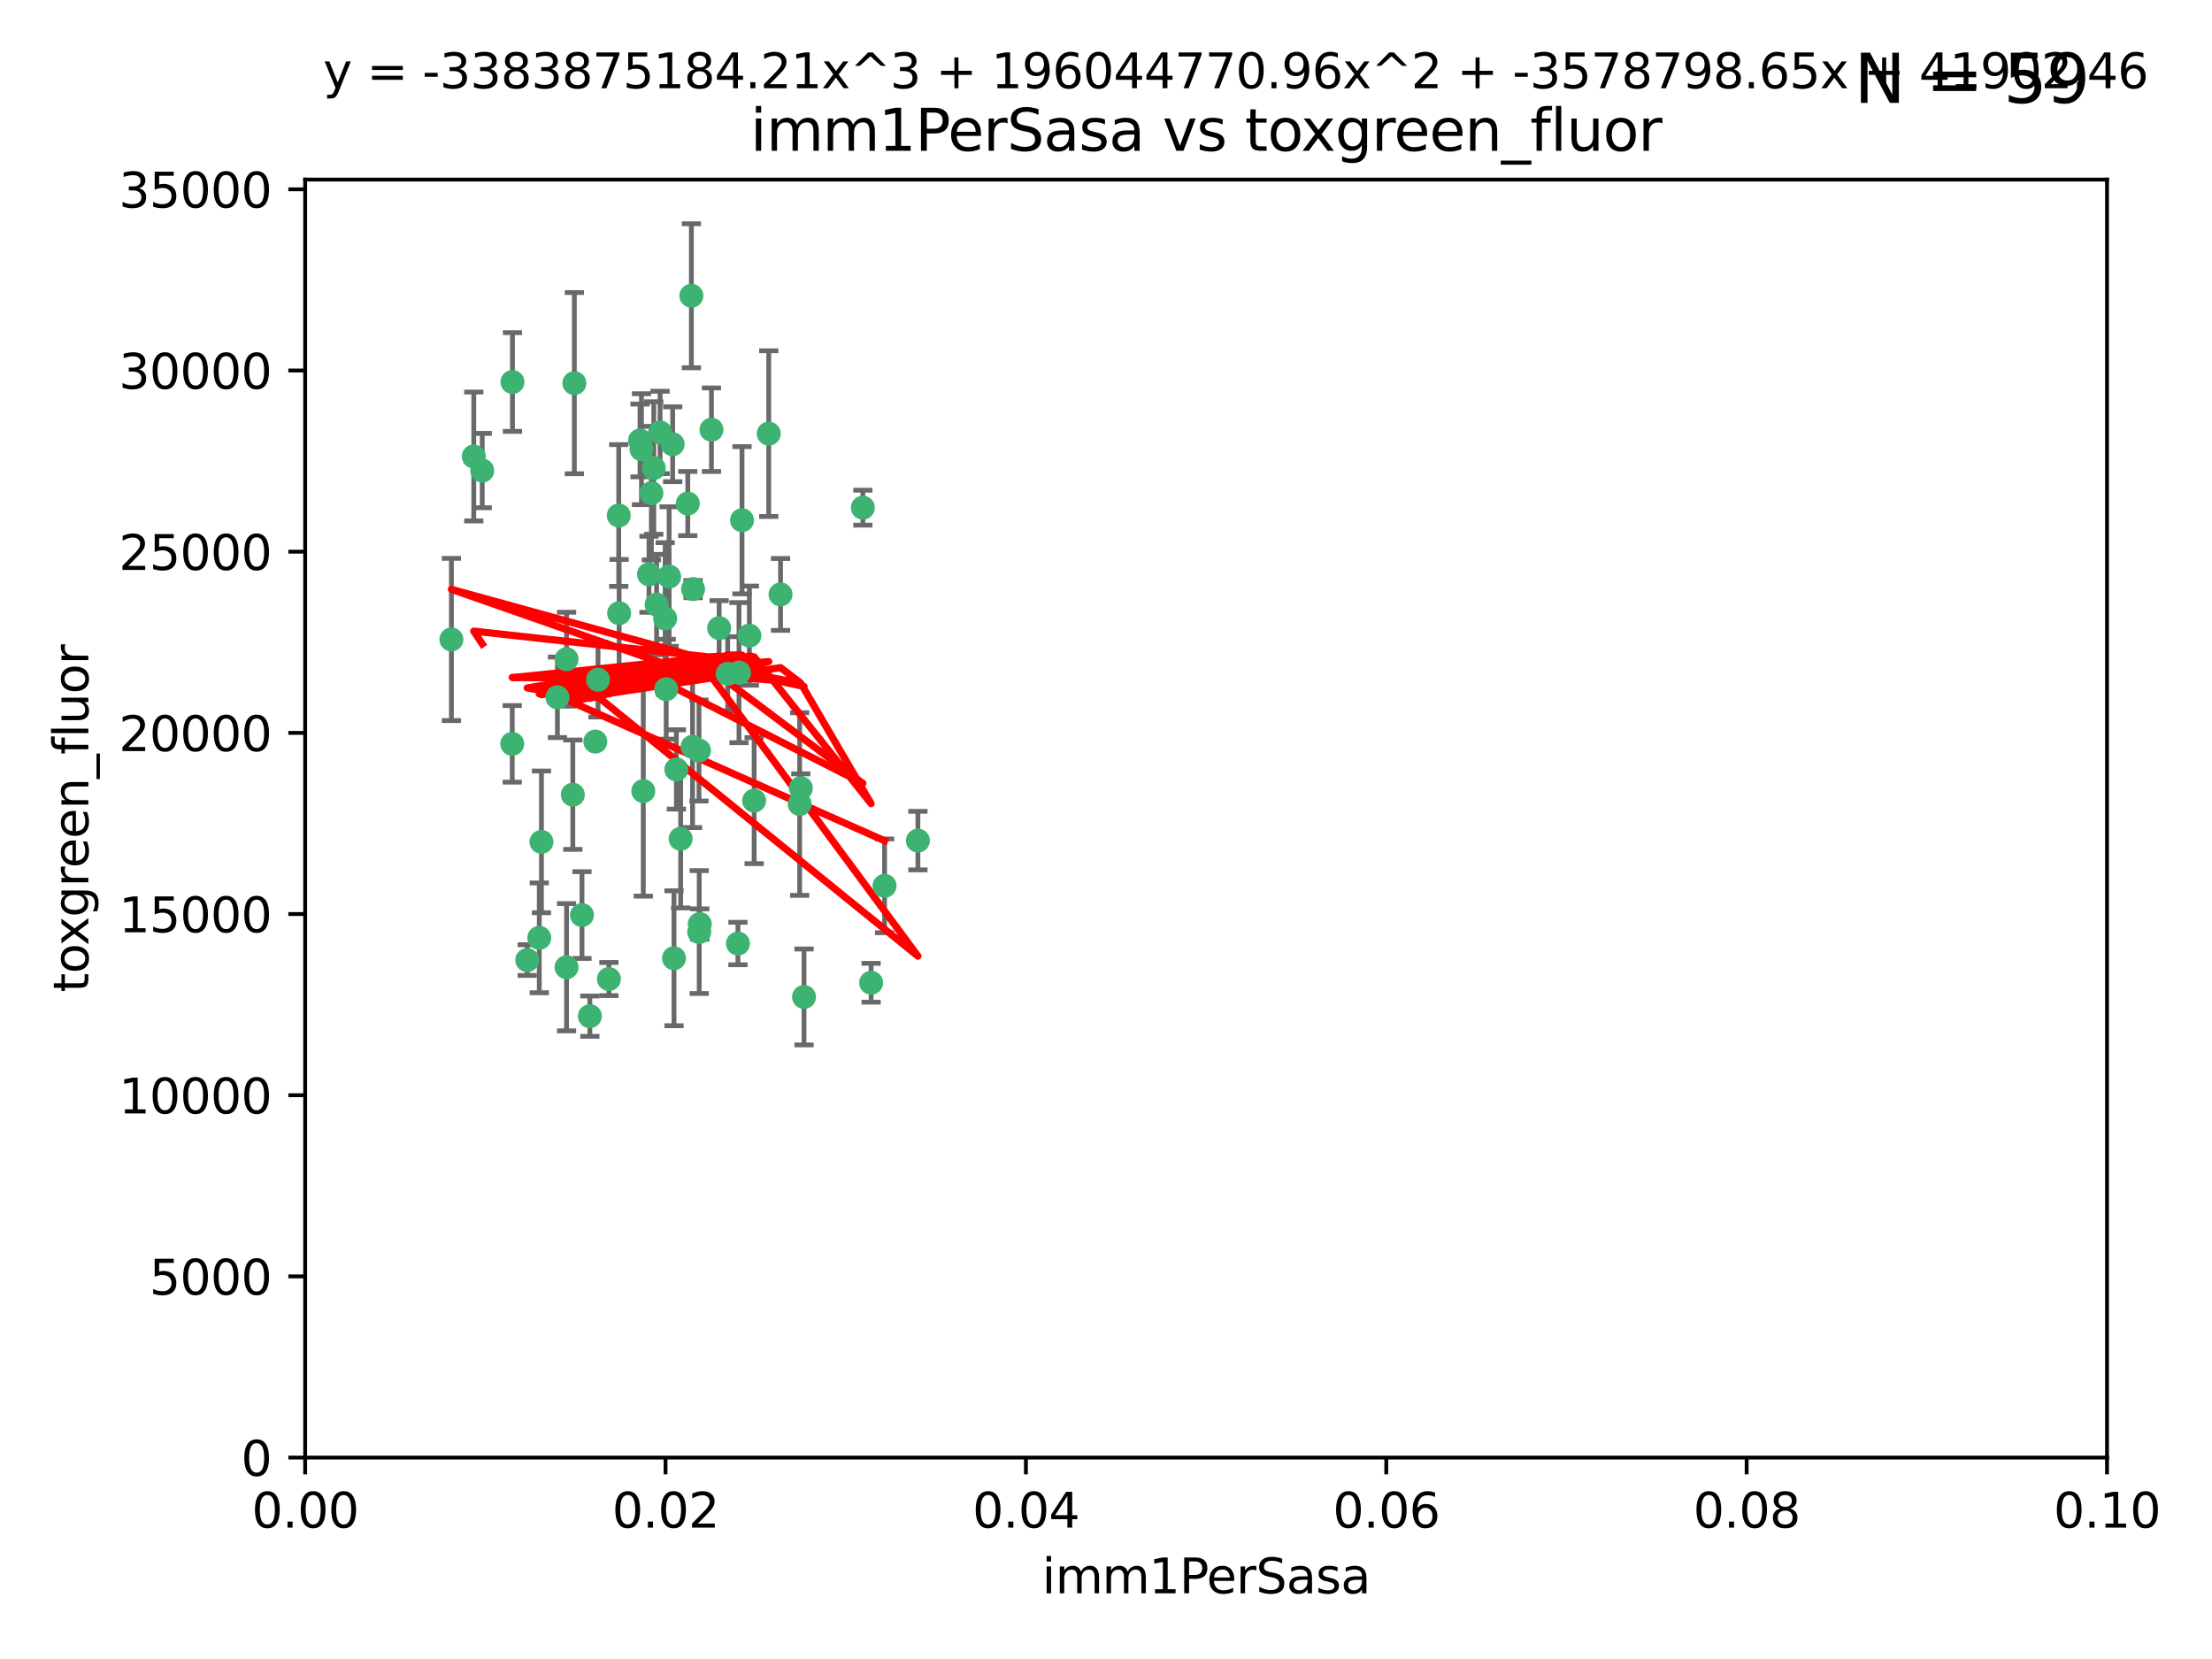 <?xml version="1.0" encoding="utf-8" standalone="no"?>
<!DOCTYPE svg PUBLIC "-//W3C//DTD SVG 1.1//EN"
  "http://www.w3.org/Graphics/SVG/1.1/DTD/svg11.dtd">
<svg xmlns:xlink="http://www.w3.org/1999/xlink" width="460.8pt" height="345.6pt" viewBox="0 0 460.8 345.6" xmlns="http://www.w3.org/2000/svg" version="1.1">
 <defs>
  <style type="text/css">*{stroke-linejoin: round; stroke-linecap: butt}</style>
 </defs>
 <g id="figure_1">
  <g id="patch_1">
   <path d="M 0 345.6 
L 460.8 345.6 
L 460.8 0 
L 0 0 
z
" style="fill: #ffffff"/>
  </g>
  <g id="axes_1">
   <g id="patch_2">
    <path d="M 63.571 303.64 
L 438.93 303.64 
L 438.93 37.411 
L 63.571 37.411 
z
" style="fill: #ffffff"/>
   </g>
   <g id="PathCollection_1">
    <defs>
     <path id="mb4307adc43" d="M 0 1.118 
C 0.297 1.118 0.581 1 0.791 0.791 
C 1 0.581 1.118 0.297 1.118 0 
C 1.118 -0.297 1 -0.581 0.791 -0.791 
C 0.581 -1 0.297 -1.118 0 -1.118 
C -0.297 -1.118 -0.581 -1 -0.791 -0.791 
C -1 -0.581 -1.118 -0.297 -1.118 0 
C -1.118 0.297 -1 0.581 -0.791 0.791 
C -0.581 1 -0.297 1.118 0 1.118 
z
" style="stroke: #3cb371"/>
    </defs>
    <g clip-path="url(#p67188c72d5)">
     <use xlink:href="#mb4307adc43" x="100.458" y="98.026" style="fill: #3cb371; stroke: #3cb371"/>
     <use xlink:href="#mb4307adc43" x="98.695" y="95.094" style="fill: #3cb371; stroke: #3cb371"/>
     <use xlink:href="#mb4307adc43" x="148.21" y="89.516" style="fill: #3cb371; stroke: #3cb371"/>
     <use xlink:href="#mb4307adc43" x="106.757" y="79.578" style="fill: #3cb371; stroke: #3cb371"/>
     <use xlink:href="#mb4307adc43" x="135.699" y="102.727" style="fill: #3cb371; stroke: #3cb371"/>
     <use xlink:href="#mb4307adc43" x="138.568" y="128.839" style="fill: #3cb371; stroke: #3cb371"/>
     <use xlink:href="#mb4307adc43" x="118.027" y="137.321" style="fill: #3cb371; stroke: #3cb371"/>
     <use xlink:href="#mb4307adc43" x="133.331" y="91.754" style="fill: #3cb371; stroke: #3cb371"/>
     <use xlink:href="#mb4307adc43" x="136.786" y="125.947" style="fill: #3cb371; stroke: #3cb371"/>
     <use xlink:href="#mb4307adc43" x="124.016" y="154.483" style="fill: #3cb371; stroke: #3cb371"/>
     <use xlink:href="#mb4307adc43" x="128.894" y="107.386" style="fill: #3cb371; stroke: #3cb371"/>
     <use xlink:href="#mb4307adc43" x="135.196" y="119.635" style="fill: #3cb371; stroke: #3cb371"/>
     <use xlink:href="#mb4307adc43" x="119.649" y="79.819" style="fill: #3cb371; stroke: #3cb371"/>
     <use xlink:href="#mb4307adc43" x="144.38" y="122.72" style="fill: #3cb371; stroke: #3cb371"/>
     <use xlink:href="#mb4307adc43" x="126.849" y="203.953" style="fill: #3cb371; stroke: #3cb371"/>
     <use xlink:href="#mb4307adc43" x="137.51" y="90.084" style="fill: #3cb371; stroke: #3cb371"/>
     <use xlink:href="#mb4307adc43" x="106.707" y="154.954" style="fill: #3cb371; stroke: #3cb371"/>
     <use xlink:href="#mb4307adc43" x="143.28" y="104.896" style="fill: #3cb371; stroke: #3cb371"/>
     <use xlink:href="#mb4307adc43" x="145.613" y="156.348" style="fill: #3cb371; stroke: #3cb371"/>
     <use xlink:href="#mb4307adc43" x="179.751" y="105.756" style="fill: #3cb371; stroke: #3cb371"/>
     <use xlink:href="#mb4307adc43" x="136.196" y="97.498" style="fill: #3cb371; stroke: #3cb371"/>
     <use xlink:href="#mb4307adc43" x="140.132" y="92.545" style="fill: #3cb371; stroke: #3cb371"/>
     <use xlink:href="#mb4307adc43" x="119.328" y="165.548" style="fill: #3cb371; stroke: #3cb371"/>
     <use xlink:href="#mb4307adc43" x="160.144" y="90.332" style="fill: #3cb371; stroke: #3cb371"/>
     <use xlink:href="#mb4307adc43" x="139.392" y="120.108" style="fill: #3cb371; stroke: #3cb371"/>
     <use xlink:href="#mb4307adc43" x="122.878" y="211.686" style="fill: #3cb371; stroke: #3cb371"/>
     <use xlink:href="#mb4307adc43" x="109.831" y="200.005" style="fill: #3cb371; stroke: #3cb371"/>
     <use xlink:href="#mb4307adc43" x="149.81" y="130.84" style="fill: #3cb371; stroke: #3cb371"/>
     <use xlink:href="#mb4307adc43" x="140.407" y="199.62" style="fill: #3cb371; stroke: #3cb371"/>
     <use xlink:href="#mb4307adc43" x="112.795" y="175.376" style="fill: #3cb371; stroke: #3cb371"/>
     <use xlink:href="#mb4307adc43" x="154.575" y="108.373" style="fill: #3cb371; stroke: #3cb371"/>
     <use xlink:href="#mb4307adc43" x="151.594" y="140.37" style="fill: #3cb371; stroke: #3cb371"/>
     <use xlink:href="#mb4307adc43" x="133.632" y="93.572" style="fill: #3cb371; stroke: #3cb371"/>
     <use xlink:href="#mb4307adc43" x="128.977" y="127.738" style="fill: #3cb371; stroke: #3cb371"/>
     <use xlink:href="#mb4307adc43" x="116.121" y="145.262" style="fill: #3cb371; stroke: #3cb371"/>
     <use xlink:href="#mb4307adc43" x="153.946" y="140.122" style="fill: #3cb371; stroke: #3cb371"/>
     <use xlink:href="#mb4307adc43" x="112.344" y="195.371" style="fill: #3cb371; stroke: #3cb371"/>
     <use xlink:href="#mb4307adc43" x="144.029" y="61.614" style="fill: #3cb371; stroke: #3cb371"/>
     <use xlink:href="#mb4307adc43" x="121.234" y="190.622" style="fill: #3cb371; stroke: #3cb371"/>
     <use xlink:href="#mb4307adc43" x="156.112" y="132.411" style="fill: #3cb371; stroke: #3cb371"/>
     <use xlink:href="#mb4307adc43" x="157.1" y="166.79" style="fill: #3cb371; stroke: #3cb371"/>
     <use xlink:href="#mb4307adc43" x="181.47" y="204.723" style="fill: #3cb371; stroke: #3cb371"/>
     <use xlink:href="#mb4307adc43" x="166.831" y="164.19" style="fill: #3cb371; stroke: #3cb371"/>
     <use xlink:href="#mb4307adc43" x="144.271" y="155.561" style="fill: #3cb371; stroke: #3cb371"/>
     <use xlink:href="#mb4307adc43" x="167.495" y="207.684" style="fill: #3cb371; stroke: #3cb371"/>
     <use xlink:href="#mb4307adc43" x="94.037" y="133.213" style="fill: #3cb371; stroke: #3cb371"/>
     <use xlink:href="#mb4307adc43" x="140.899" y="160.289" style="fill: #3cb371; stroke: #3cb371"/>
     <use xlink:href="#mb4307adc43" x="153.727" y="196.552" style="fill: #3cb371; stroke: #3cb371"/>
     <use xlink:href="#mb4307adc43" x="141.792" y="174.728" style="fill: #3cb371; stroke: #3cb371"/>
     <use xlink:href="#mb4307adc43" x="124.578" y="141.593" style="fill: #3cb371; stroke: #3cb371"/>
     <use xlink:href="#mb4307adc43" x="191.219" y="175.112" style="fill: #3cb371; stroke: #3cb371"/>
     <use xlink:href="#mb4307adc43" x="145.66" y="194.16" style="fill: #3cb371; stroke: #3cb371"/>
     <use xlink:href="#mb4307adc43" x="145.779" y="192.502" style="fill: #3cb371; stroke: #3cb371"/>
     <use xlink:href="#mb4307adc43" x="134.01" y="164.794" style="fill: #3cb371; stroke: #3cb371"/>
     <use xlink:href="#mb4307adc43" x="138.782" y="143.576" style="fill: #3cb371; stroke: #3cb371"/>
     <use xlink:href="#mb4307adc43" x="166.587" y="167.495" style="fill: #3cb371; stroke: #3cb371"/>
     <use xlink:href="#mb4307adc43" x="162.604" y="123.828" style="fill: #3cb371; stroke: #3cb371"/>
     <use xlink:href="#mb4307adc43" x="118.024" y="201.488" style="fill: #3cb371; stroke: #3cb371"/>
     <use xlink:href="#mb4307adc43" x="184.271" y="184.534" style="fill: #3cb371; stroke: #3cb371"/>
    </g>
   </g>
   <g id="matplotlib.axis_1">
    <g id="xtick_1">
     <g id="line2d_1">
      <defs>
       <path id="mb91ae074ce" d="M 0 0 
L 0 3.5 
" style="stroke: #000000; stroke-width: 0.8"/>
      </defs>
      <g>
       <use xlink:href="#mb91ae074ce" x="63.571" y="303.64" style="stroke: #000000; stroke-width: 0.8"/>
      </g>
     </g>
     <g id="text_1">
      <!-- 0.00 -->
      <g transform="translate(52.438 318.238)scale(0.1 -0.1)">
       <defs>
        <path id="DejaVuSans-30" d="M 2034 4250 
Q 1547 4250 1301 3770 
Q 1056 3291 1056 2328 
Q 1056 1369 1301 889 
Q 1547 409 2034 409 
Q 2525 409 2770 889 
Q 3016 1369 3016 2328 
Q 3016 3291 2770 3770 
Q 2525 4250 2034 4250 
z
M 2034 4750 
Q 2819 4750 3233 4129 
Q 3647 3509 3647 2328 
Q 3647 1150 3233 529 
Q 2819 -91 2034 -91 
Q 1250 -91 836 529 
Q 422 1150 422 2328 
Q 422 3509 836 4129 
Q 1250 4750 2034 4750 
z
" transform="scale(0.016)"/>
        <path id="DejaVuSans-2e" d="M 684 794 
L 1344 794 
L 1344 0 
L 684 0 
L 684 794 
z
" transform="scale(0.016)"/>
       </defs>
       <use xlink:href="#DejaVuSans-30"/>
       <use xlink:href="#DejaVuSans-2e" x="63.623"/>
       <use xlink:href="#DejaVuSans-30" x="95.41"/>
       <use xlink:href="#DejaVuSans-30" x="159.033"/>
      </g>
     </g>
    </g>
    <g id="xtick_2">
     <g id="line2d_2">
      <g>
       <use xlink:href="#mb91ae074ce" x="138.643" y="303.64" style="stroke: #000000; stroke-width: 0.8"/>
      </g>
     </g>
     <g id="text_2">
      <!-- 0.02 -->
      <g transform="translate(127.51 318.238)scale(0.1 -0.1)">
       <defs>
        <path id="DejaVuSans-32" d="M 1228 531 
L 3431 531 
L 3431 0 
L 469 0 
L 469 531 
Q 828 903 1448 1529 
Q 2069 2156 2228 2338 
Q 2531 2678 2651 2914 
Q 2772 3150 2772 3378 
Q 2772 3750 2511 3984 
Q 2250 4219 1831 4219 
Q 1534 4219 1204 4116 
Q 875 4013 500 3803 
L 500 4441 
Q 881 4594 1212 4672 
Q 1544 4750 1819 4750 
Q 2544 4750 2975 4387 
Q 3406 4025 3406 3419 
Q 3406 3131 3298 2873 
Q 3191 2616 2906 2266 
Q 2828 2175 2409 1742 
Q 1991 1309 1228 531 
z
" transform="scale(0.016)"/>
       </defs>
       <use xlink:href="#DejaVuSans-30"/>
       <use xlink:href="#DejaVuSans-2e" x="63.623"/>
       <use xlink:href="#DejaVuSans-30" x="95.41"/>
       <use xlink:href="#DejaVuSans-32" x="159.033"/>
      </g>
     </g>
    </g>
    <g id="xtick_3">
     <g id="line2d_3">
      <g>
       <use xlink:href="#mb91ae074ce" x="213.715" y="303.64" style="stroke: #000000; stroke-width: 0.8"/>
      </g>
     </g>
     <g id="text_3">
      <!-- 0.04 -->
      <g transform="translate(202.582 318.238)scale(0.1 -0.1)">
       <defs>
        <path id="DejaVuSans-34" d="M 2419 4116 
L 825 1625 
L 2419 1625 
L 2419 4116 
z
M 2253 4666 
L 3047 4666 
L 3047 1625 
L 3713 1625 
L 3713 1100 
L 3047 1100 
L 3047 0 
L 2419 0 
L 2419 1100 
L 313 1100 
L 313 1709 
L 2253 4666 
z
" transform="scale(0.016)"/>
       </defs>
       <use xlink:href="#DejaVuSans-30"/>
       <use xlink:href="#DejaVuSans-2e" x="63.623"/>
       <use xlink:href="#DejaVuSans-30" x="95.41"/>
       <use xlink:href="#DejaVuSans-34" x="159.033"/>
      </g>
     </g>
    </g>
    <g id="xtick_4">
     <g id="line2d_4">
      <g>
       <use xlink:href="#mb91ae074ce" x="288.786" y="303.64" style="stroke: #000000; stroke-width: 0.8"/>
      </g>
     </g>
     <g id="text_4">
      <!-- 0.06 -->
      <g transform="translate(277.654 318.238)scale(0.1 -0.1)">
       <defs>
        <path id="DejaVuSans-36" d="M 2113 2584 
Q 1688 2584 1439 2293 
Q 1191 2003 1191 1497 
Q 1191 994 1439 701 
Q 1688 409 2113 409 
Q 2538 409 2786 701 
Q 3034 994 3034 1497 
Q 3034 2003 2786 2293 
Q 2538 2584 2113 2584 
z
M 3366 4563 
L 3366 3988 
Q 3128 4100 2886 4159 
Q 2644 4219 2406 4219 
Q 1781 4219 1451 3797 
Q 1122 3375 1075 2522 
Q 1259 2794 1537 2939 
Q 1816 3084 2150 3084 
Q 2853 3084 3261 2657 
Q 3669 2231 3669 1497 
Q 3669 778 3244 343 
Q 2819 -91 2113 -91 
Q 1303 -91 875 529 
Q 447 1150 447 2328 
Q 447 3434 972 4092 
Q 1497 4750 2381 4750 
Q 2619 4750 2861 4703 
Q 3103 4656 3366 4563 
z
" transform="scale(0.016)"/>
       </defs>
       <use xlink:href="#DejaVuSans-30"/>
       <use xlink:href="#DejaVuSans-2e" x="63.623"/>
       <use xlink:href="#DejaVuSans-30" x="95.41"/>
       <use xlink:href="#DejaVuSans-36" x="159.033"/>
      </g>
     </g>
    </g>
    <g id="xtick_5">
     <g id="line2d_5">
      <g>
       <use xlink:href="#mb91ae074ce" x="363.858" y="303.64" style="stroke: #000000; stroke-width: 0.8"/>
      </g>
     </g>
     <g id="text_5">
      <!-- 0.08 -->
      <g transform="translate(352.725 318.238)scale(0.1 -0.1)">
       <defs>
        <path id="DejaVuSans-38" d="M 2034 2216 
Q 1584 2216 1326 1975 
Q 1069 1734 1069 1313 
Q 1069 891 1326 650 
Q 1584 409 2034 409 
Q 2484 409 2743 651 
Q 3003 894 3003 1313 
Q 3003 1734 2745 1975 
Q 2488 2216 2034 2216 
z
M 1403 2484 
Q 997 2584 770 2862 
Q 544 3141 544 3541 
Q 544 4100 942 4425 
Q 1341 4750 2034 4750 
Q 2731 4750 3128 4425 
Q 3525 4100 3525 3541 
Q 3525 3141 3298 2862 
Q 3072 2584 2669 2484 
Q 3125 2378 3379 2068 
Q 3634 1759 3634 1313 
Q 3634 634 3220 271 
Q 2806 -91 2034 -91 
Q 1263 -91 848 271 
Q 434 634 434 1313 
Q 434 1759 690 2068 
Q 947 2378 1403 2484 
z
M 1172 3481 
Q 1172 3119 1398 2916 
Q 1625 2713 2034 2713 
Q 2441 2713 2670 2916 
Q 2900 3119 2900 3481 
Q 2900 3844 2670 4047 
Q 2441 4250 2034 4250 
Q 1625 4250 1398 4047 
Q 1172 3844 1172 3481 
z
" transform="scale(0.016)"/>
       </defs>
       <use xlink:href="#DejaVuSans-30"/>
       <use xlink:href="#DejaVuSans-2e" x="63.623"/>
       <use xlink:href="#DejaVuSans-30" x="95.41"/>
       <use xlink:href="#DejaVuSans-38" x="159.033"/>
      </g>
     </g>
    </g>
    <g id="xtick_6">
     <g id="line2d_6">
      <g>
       <use xlink:href="#mb91ae074ce" x="438.93" y="303.64" style="stroke: #000000; stroke-width: 0.8"/>
      </g>
     </g>
     <g id="text_6">
      <!-- 0.10 -->
      <g transform="translate(427.797 318.238)scale(0.1 -0.1)">
       <defs>
        <path id="DejaVuSans-31" d="M 794 531 
L 1825 531 
L 1825 4091 
L 703 3866 
L 703 4441 
L 1819 4666 
L 2450 4666 
L 2450 531 
L 3481 531 
L 3481 0 
L 794 0 
L 794 531 
z
" transform="scale(0.016)"/>
       </defs>
       <use xlink:href="#DejaVuSans-30"/>
       <use xlink:href="#DejaVuSans-2e" x="63.623"/>
       <use xlink:href="#DejaVuSans-31" x="95.41"/>
       <use xlink:href="#DejaVuSans-30" x="159.033"/>
      </g>
     </g>
    </g>
    <g id="text_7">
     <!-- imm1PerSasa -->
     <g transform="translate(217.067 331.917)scale(0.1 -0.1)">
      <defs>
       <path id="DejaVuSans-69" d="M 603 3500 
L 1178 3500 
L 1178 0 
L 603 0 
L 603 3500 
z
M 603 4863 
L 1178 4863 
L 1178 4134 
L 603 4134 
L 603 4863 
z
" transform="scale(0.016)"/>
       <path id="DejaVuSans-6d" d="M 3328 2828 
Q 3544 3216 3844 3400 
Q 4144 3584 4550 3584 
Q 5097 3584 5394 3201 
Q 5691 2819 5691 2113 
L 5691 0 
L 5113 0 
L 5113 2094 
Q 5113 2597 4934 2840 
Q 4756 3084 4391 3084 
Q 3944 3084 3684 2787 
Q 3425 2491 3425 1978 
L 3425 0 
L 2847 0 
L 2847 2094 
Q 2847 2600 2669 2842 
Q 2491 3084 2119 3084 
Q 1678 3084 1418 2786 
Q 1159 2488 1159 1978 
L 1159 0 
L 581 0 
L 581 3500 
L 1159 3500 
L 1159 2956 
Q 1356 3278 1631 3431 
Q 1906 3584 2284 3584 
Q 2666 3584 2933 3390 
Q 3200 3197 3328 2828 
z
" transform="scale(0.016)"/>
       <path id="DejaVuSans-50" d="M 1259 4147 
L 1259 2394 
L 2053 2394 
Q 2494 2394 2734 2622 
Q 2975 2850 2975 3272 
Q 2975 3691 2734 3919 
Q 2494 4147 2053 4147 
L 1259 4147 
z
M 628 4666 
L 2053 4666 
Q 2838 4666 3239 4311 
Q 3641 3956 3641 3272 
Q 3641 2581 3239 2228 
Q 2838 1875 2053 1875 
L 1259 1875 
L 1259 0 
L 628 0 
L 628 4666 
z
" transform="scale(0.016)"/>
       <path id="DejaVuSans-65" d="M 3597 1894 
L 3597 1613 
L 953 1613 
Q 991 1019 1311 708 
Q 1631 397 2203 397 
Q 2534 397 2845 478 
Q 3156 559 3463 722 
L 3463 178 
Q 3153 47 2828 -22 
Q 2503 -91 2169 -91 
Q 1331 -91 842 396 
Q 353 884 353 1716 
Q 353 2575 817 3079 
Q 1281 3584 2069 3584 
Q 2775 3584 3186 3129 
Q 3597 2675 3597 1894 
z
M 3022 2063 
Q 3016 2534 2758 2815 
Q 2500 3097 2075 3097 
Q 1594 3097 1305 2825 
Q 1016 2553 972 2059 
L 3022 2063 
z
" transform="scale(0.016)"/>
       <path id="DejaVuSans-72" d="M 2631 2963 
Q 2534 3019 2420 3045 
Q 2306 3072 2169 3072 
Q 1681 3072 1420 2755 
Q 1159 2438 1159 1844 
L 1159 0 
L 581 0 
L 581 3500 
L 1159 3500 
L 1159 2956 
Q 1341 3275 1631 3429 
Q 1922 3584 2338 3584 
Q 2397 3584 2469 3576 
Q 2541 3569 2628 3553 
L 2631 2963 
z
" transform="scale(0.016)"/>
       <path id="DejaVuSans-53" d="M 3425 4513 
L 3425 3897 
Q 3066 4069 2747 4153 
Q 2428 4238 2131 4238 
Q 1616 4238 1336 4038 
Q 1056 3838 1056 3469 
Q 1056 3159 1242 3001 
Q 1428 2844 1947 2747 
L 2328 2669 
Q 3034 2534 3370 2195 
Q 3706 1856 3706 1288 
Q 3706 609 3251 259 
Q 2797 -91 1919 -91 
Q 1588 -91 1214 -16 
Q 841 59 441 206 
L 441 856 
Q 825 641 1194 531 
Q 1563 422 1919 422 
Q 2459 422 2753 634 
Q 3047 847 3047 1241 
Q 3047 1584 2836 1778 
Q 2625 1972 2144 2069 
L 1759 2144 
Q 1053 2284 737 2584 
Q 422 2884 422 3419 
Q 422 4038 858 4394 
Q 1294 4750 2059 4750 
Q 2388 4750 2728 4690 
Q 3069 4631 3425 4513 
z
" transform="scale(0.016)"/>
       <path id="DejaVuSans-61" d="M 2194 1759 
Q 1497 1759 1228 1600 
Q 959 1441 959 1056 
Q 959 750 1161 570 
Q 1363 391 1709 391 
Q 2188 391 2477 730 
Q 2766 1069 2766 1631 
L 2766 1759 
L 2194 1759 
z
M 3341 1997 
L 3341 0 
L 2766 0 
L 2766 531 
Q 2569 213 2275 61 
Q 1981 -91 1556 -91 
Q 1019 -91 701 211 
Q 384 513 384 1019 
Q 384 1609 779 1909 
Q 1175 2209 1959 2209 
L 2766 2209 
L 2766 2266 
Q 2766 2663 2505 2880 
Q 2244 3097 1772 3097 
Q 1472 3097 1187 3025 
Q 903 2953 641 2809 
L 641 3341 
Q 956 3463 1253 3523 
Q 1550 3584 1831 3584 
Q 2591 3584 2966 3190 
Q 3341 2797 3341 1997 
z
" transform="scale(0.016)"/>
       <path id="DejaVuSans-73" d="M 2834 3397 
L 2834 2853 
Q 2591 2978 2328 3040 
Q 2066 3103 1784 3103 
Q 1356 3103 1142 2972 
Q 928 2841 928 2578 
Q 928 2378 1081 2264 
Q 1234 2150 1697 2047 
L 1894 2003 
Q 2506 1872 2764 1633 
Q 3022 1394 3022 966 
Q 3022 478 2636 193 
Q 2250 -91 1575 -91 
Q 1294 -91 989 -36 
Q 684 19 347 128 
L 347 722 
Q 666 556 975 473 
Q 1284 391 1588 391 
Q 1994 391 2212 530 
Q 2431 669 2431 922 
Q 2431 1156 2273 1281 
Q 2116 1406 1581 1522 
L 1381 1569 
Q 847 1681 609 1914 
Q 372 2147 372 2553 
Q 372 3047 722 3315 
Q 1072 3584 1716 3584 
Q 2034 3584 2315 3537 
Q 2597 3491 2834 3397 
z
" transform="scale(0.016)"/>
      </defs>
      <use xlink:href="#DejaVuSans-69"/>
      <use xlink:href="#DejaVuSans-6d" x="27.783"/>
      <use xlink:href="#DejaVuSans-6d" x="125.195"/>
      <use xlink:href="#DejaVuSans-31" x="222.607"/>
      <use xlink:href="#DejaVuSans-50" x="286.23"/>
      <use xlink:href="#DejaVuSans-65" x="342.908"/>
      <use xlink:href="#DejaVuSans-72" x="404.432"/>
      <use xlink:href="#DejaVuSans-53" x="445.545"/>
      <use xlink:href="#DejaVuSans-61" x="509.021"/>
      <use xlink:href="#DejaVuSans-73" x="570.301"/>
      <use xlink:href="#DejaVuSans-61" x="622.4"/>
     </g>
    </g>
   </g>
   <g id="matplotlib.axis_2">
    <g id="ytick_1">
     <g id="line2d_7">
      <defs>
       <path id="m6513ed6b87" d="M 0 0 
L -3.5 0 
" style="stroke: #000000; stroke-width: 0.8"/>
      </defs>
      <g>
       <use xlink:href="#m6513ed6b87" x="63.571" y="303.64" style="stroke: #000000; stroke-width: 0.8"/>
      </g>
     </g>
     <g id="text_8">
      <!-- 0 -->
      <g transform="translate(50.209 307.439)scale(0.1 -0.1)">
       <use xlink:href="#DejaVuSans-30"/>
      </g>
     </g>
    </g>
    <g id="ytick_2">
     <g id="line2d_8">
      <g>
       <use xlink:href="#m6513ed6b87" x="63.571" y="265.897" style="stroke: #000000; stroke-width: 0.8"/>
      </g>
     </g>
     <g id="text_9">
      <!-- 5000 -->
      <g transform="translate(31.121 269.696)scale(0.1 -0.1)">
       <defs>
        <path id="DejaVuSans-35" d="M 691 4666 
L 3169 4666 
L 3169 4134 
L 1269 4134 
L 1269 2991 
Q 1406 3038 1543 3061 
Q 1681 3084 1819 3084 
Q 2600 3084 3056 2656 
Q 3513 2228 3513 1497 
Q 3513 744 3044 326 
Q 2575 -91 1722 -91 
Q 1428 -91 1123 -41 
Q 819 9 494 109 
L 494 744 
Q 775 591 1075 516 
Q 1375 441 1709 441 
Q 2250 441 2565 725 
Q 2881 1009 2881 1497 
Q 2881 1984 2565 2268 
Q 2250 2553 1709 2553 
Q 1456 2553 1204 2497 
Q 953 2441 691 2322 
L 691 4666 
z
" transform="scale(0.016)"/>
       </defs>
       <use xlink:href="#DejaVuSans-35"/>
       <use xlink:href="#DejaVuSans-30" x="63.623"/>
       <use xlink:href="#DejaVuSans-30" x="127.246"/>
       <use xlink:href="#DejaVuSans-30" x="190.869"/>
      </g>
     </g>
    </g>
    <g id="ytick_3">
     <g id="line2d_9">
      <g>
       <use xlink:href="#m6513ed6b87" x="63.571" y="228.154" style="stroke: #000000; stroke-width: 0.8"/>
      </g>
     </g>
     <g id="text_10">
      <!-- 10000 -->
      <g transform="translate(24.759 231.953)scale(0.1 -0.1)">
       <use xlink:href="#DejaVuSans-31"/>
       <use xlink:href="#DejaVuSans-30" x="63.623"/>
       <use xlink:href="#DejaVuSans-30" x="127.246"/>
       <use xlink:href="#DejaVuSans-30" x="190.869"/>
       <use xlink:href="#DejaVuSans-30" x="254.492"/>
      </g>
     </g>
    </g>
    <g id="ytick_4">
     <g id="line2d_10">
      <g>
       <use xlink:href="#m6513ed6b87" x="63.571" y="190.411" style="stroke: #000000; stroke-width: 0.8"/>
      </g>
     </g>
     <g id="text_11">
      <!-- 15000 -->
      <g transform="translate(24.759 194.21)scale(0.1 -0.1)">
       <use xlink:href="#DejaVuSans-31"/>
       <use xlink:href="#DejaVuSans-35" x="63.623"/>
       <use xlink:href="#DejaVuSans-30" x="127.246"/>
       <use xlink:href="#DejaVuSans-30" x="190.869"/>
       <use xlink:href="#DejaVuSans-30" x="254.492"/>
      </g>
     </g>
    </g>
    <g id="ytick_5">
     <g id="line2d_11">
      <g>
       <use xlink:href="#m6513ed6b87" x="63.571" y="152.668" style="stroke: #000000; stroke-width: 0.8"/>
      </g>
     </g>
     <g id="text_12">
      <!-- 20000 -->
      <g transform="translate(24.759 156.467)scale(0.1 -0.1)">
       <use xlink:href="#DejaVuSans-32"/>
       <use xlink:href="#DejaVuSans-30" x="63.623"/>
       <use xlink:href="#DejaVuSans-30" x="127.246"/>
       <use xlink:href="#DejaVuSans-30" x="190.869"/>
       <use xlink:href="#DejaVuSans-30" x="254.492"/>
      </g>
     </g>
    </g>
    <g id="ytick_6">
     <g id="line2d_12">
      <g>
       <use xlink:href="#m6513ed6b87" x="63.571" y="114.925" style="stroke: #000000; stroke-width: 0.8"/>
      </g>
     </g>
     <g id="text_13">
      <!-- 25000 -->
      <g transform="translate(24.759 118.724)scale(0.1 -0.1)">
       <use xlink:href="#DejaVuSans-32"/>
       <use xlink:href="#DejaVuSans-35" x="63.623"/>
       <use xlink:href="#DejaVuSans-30" x="127.246"/>
       <use xlink:href="#DejaVuSans-30" x="190.869"/>
       <use xlink:href="#DejaVuSans-30" x="254.492"/>
      </g>
     </g>
    </g>
    <g id="ytick_7">
     <g id="line2d_13">
      <g>
       <use xlink:href="#m6513ed6b87" x="63.571" y="77.181" style="stroke: #000000; stroke-width: 0.8"/>
      </g>
     </g>
     <g id="text_14">
      <!-- 30000 -->
      <g transform="translate(24.759 80.981)scale(0.1 -0.1)">
       <defs>
        <path id="DejaVuSans-33" d="M 2597 2516 
Q 3050 2419 3304 2112 
Q 3559 1806 3559 1356 
Q 3559 666 3084 287 
Q 2609 -91 1734 -91 
Q 1441 -91 1130 -33 
Q 819 25 488 141 
L 488 750 
Q 750 597 1062 519 
Q 1375 441 1716 441 
Q 2309 441 2620 675 
Q 2931 909 2931 1356 
Q 2931 1769 2642 2001 
Q 2353 2234 1838 2234 
L 1294 2234 
L 1294 2753 
L 1863 2753 
Q 2328 2753 2575 2939 
Q 2822 3125 2822 3475 
Q 2822 3834 2567 4026 
Q 2313 4219 1838 4219 
Q 1578 4219 1281 4162 
Q 984 4106 628 3988 
L 628 4550 
Q 988 4650 1302 4700 
Q 1616 4750 1894 4750 
Q 2613 4750 3031 4423 
Q 3450 4097 3450 3541 
Q 3450 3153 3228 2886 
Q 3006 2619 2597 2516 
z
" transform="scale(0.016)"/>
       </defs>
       <use xlink:href="#DejaVuSans-33"/>
       <use xlink:href="#DejaVuSans-30" x="63.623"/>
       <use xlink:href="#DejaVuSans-30" x="127.246"/>
       <use xlink:href="#DejaVuSans-30" x="190.869"/>
       <use xlink:href="#DejaVuSans-30" x="254.492"/>
      </g>
     </g>
    </g>
    <g id="ytick_8">
     <g id="line2d_14">
      <g>
       <use xlink:href="#m6513ed6b87" x="63.571" y="39.438" style="stroke: #000000; stroke-width: 0.8"/>
      </g>
     </g>
     <g id="text_15">
      <!-- 35000 -->
      <g transform="translate(24.759 43.238)scale(0.1 -0.1)">
       <use xlink:href="#DejaVuSans-33"/>
       <use xlink:href="#DejaVuSans-35" x="63.623"/>
       <use xlink:href="#DejaVuSans-30" x="127.246"/>
       <use xlink:href="#DejaVuSans-30" x="190.869"/>
       <use xlink:href="#DejaVuSans-30" x="254.492"/>
      </g>
     </g>
    </g>
    <g id="text_16">
     <!-- toxgreen_fluor -->
     <g transform="translate(18.401 206.72)rotate(-90)scale(0.1 -0.1)">
      <defs>
       <path id="DejaVuSans-74" d="M 1172 4494 
L 1172 3500 
L 2356 3500 
L 2356 3053 
L 1172 3053 
L 1172 1153 
Q 1172 725 1289 603 
Q 1406 481 1766 481 
L 2356 481 
L 2356 0 
L 1766 0 
Q 1100 0 847 248 
Q 594 497 594 1153 
L 594 3053 
L 172 3053 
L 172 3500 
L 594 3500 
L 594 4494 
L 1172 4494 
z
" transform="scale(0.016)"/>
       <path id="DejaVuSans-6f" d="M 1959 3097 
Q 1497 3097 1228 2736 
Q 959 2375 959 1747 
Q 959 1119 1226 758 
Q 1494 397 1959 397 
Q 2419 397 2687 759 
Q 2956 1122 2956 1747 
Q 2956 2369 2687 2733 
Q 2419 3097 1959 3097 
z
M 1959 3584 
Q 2709 3584 3137 3096 
Q 3566 2609 3566 1747 
Q 3566 888 3137 398 
Q 2709 -91 1959 -91 
Q 1206 -91 779 398 
Q 353 888 353 1747 
Q 353 2609 779 3096 
Q 1206 3584 1959 3584 
z
" transform="scale(0.016)"/>
       <path id="DejaVuSans-78" d="M 3513 3500 
L 2247 1797 
L 3578 0 
L 2900 0 
L 1881 1375 
L 863 0 
L 184 0 
L 1544 1831 
L 300 3500 
L 978 3500 
L 1906 2253 
L 2834 3500 
L 3513 3500 
z
" transform="scale(0.016)"/>
       <path id="DejaVuSans-67" d="M 2906 1791 
Q 2906 2416 2648 2759 
Q 2391 3103 1925 3103 
Q 1463 3103 1205 2759 
Q 947 2416 947 1791 
Q 947 1169 1205 825 
Q 1463 481 1925 481 
Q 2391 481 2648 825 
Q 2906 1169 2906 1791 
z
M 3481 434 
Q 3481 -459 3084 -895 
Q 2688 -1331 1869 -1331 
Q 1566 -1331 1297 -1286 
Q 1028 -1241 775 -1147 
L 775 -588 
Q 1028 -725 1275 -790 
Q 1522 -856 1778 -856 
Q 2344 -856 2625 -561 
Q 2906 -266 2906 331 
L 2906 616 
Q 2728 306 2450 153 
Q 2172 0 1784 0 
Q 1141 0 747 490 
Q 353 981 353 1791 
Q 353 2603 747 3093 
Q 1141 3584 1784 3584 
Q 2172 3584 2450 3431 
Q 2728 3278 2906 2969 
L 2906 3500 
L 3481 3500 
L 3481 434 
z
" transform="scale(0.016)"/>
       <path id="DejaVuSans-6e" d="M 3513 2113 
L 3513 0 
L 2938 0 
L 2938 2094 
Q 2938 2591 2744 2837 
Q 2550 3084 2163 3084 
Q 1697 3084 1428 2787 
Q 1159 2491 1159 1978 
L 1159 0 
L 581 0 
L 581 3500 
L 1159 3500 
L 1159 2956 
Q 1366 3272 1645 3428 
Q 1925 3584 2291 3584 
Q 2894 3584 3203 3211 
Q 3513 2838 3513 2113 
z
" transform="scale(0.016)"/>
       <path id="DejaVuSans-5f" d="M 3263 -1063 
L 3263 -1509 
L -63 -1509 
L -63 -1063 
L 3263 -1063 
z
" transform="scale(0.016)"/>
       <path id="DejaVuSans-66" d="M 2375 4863 
L 2375 4384 
L 1825 4384 
Q 1516 4384 1395 4259 
Q 1275 4134 1275 3809 
L 1275 3500 
L 2222 3500 
L 2222 3053 
L 1275 3053 
L 1275 0 
L 697 0 
L 697 3053 
L 147 3053 
L 147 3500 
L 697 3500 
L 697 3744 
Q 697 4328 969 4595 
Q 1241 4863 1831 4863 
L 2375 4863 
z
" transform="scale(0.016)"/>
       <path id="DejaVuSans-6c" d="M 603 4863 
L 1178 4863 
L 1178 0 
L 603 0 
L 603 4863 
z
" transform="scale(0.016)"/>
       <path id="DejaVuSans-75" d="M 544 1381 
L 544 3500 
L 1119 3500 
L 1119 1403 
Q 1119 906 1312 657 
Q 1506 409 1894 409 
Q 2359 409 2629 706 
Q 2900 1003 2900 1516 
L 2900 3500 
L 3475 3500 
L 3475 0 
L 2900 0 
L 2900 538 
Q 2691 219 2414 64 
Q 2138 -91 1772 -91 
Q 1169 -91 856 284 
Q 544 659 544 1381 
z
M 1991 3584 
L 1991 3584 
z
" transform="scale(0.016)"/>
      </defs>
      <use xlink:href="#DejaVuSans-74"/>
      <use xlink:href="#DejaVuSans-6f" x="39.209"/>
      <use xlink:href="#DejaVuSans-78" x="97.266"/>
      <use xlink:href="#DejaVuSans-67" x="156.445"/>
      <use xlink:href="#DejaVuSans-72" x="219.922"/>
      <use xlink:href="#DejaVuSans-65" x="258.785"/>
      <use xlink:href="#DejaVuSans-65" x="320.309"/>
      <use xlink:href="#DejaVuSans-6e" x="381.832"/>
      <use xlink:href="#DejaVuSans-5f" x="445.211"/>
      <use xlink:href="#DejaVuSans-66" x="495.211"/>
      <use xlink:href="#DejaVuSans-6c" x="530.416"/>
      <use xlink:href="#DejaVuSans-75" x="558.199"/>
      <use xlink:href="#DejaVuSans-6f" x="621.578"/>
      <use xlink:href="#DejaVuSans-72" x="682.76"/>
     </g>
    </g>
   </g>
   <g id="LineCollection_1">
    <path d="M 100.458 105.772 
L 100.458 90.281 
" clip-path="url(#p67188c72d5)" style="fill: none; stroke: #696969"/>
    <path d="M 98.695 108.514 
L 98.695 81.675 
" clip-path="url(#p67188c72d5)" style="fill: none; stroke: #696969"/>
    <path d="M 148.21 98.217 
L 148.21 80.815 
" clip-path="url(#p67188c72d5)" style="fill: none; stroke: #696969"/>
    <path d="M 106.757 89.863 
L 106.757 69.294 
" clip-path="url(#p67188c72d5)" style="fill: none; stroke: #696969"/>
    <path d="M 135.699 116.638 
L 135.699 88.815 
" clip-path="url(#p67188c72d5)" style="fill: none; stroke: #696969"/>
    <path d="M 138.568 144.637 
L 138.568 113.041 
" clip-path="url(#p67188c72d5)" style="fill: none; stroke: #696969"/>
    <path d="M 118.027 147.102 
L 118.027 127.541 
" clip-path="url(#p67188c72d5)" style="fill: none; stroke: #696969"/>
    <path d="M 133.331 99.334 
L 133.331 84.174 
" clip-path="url(#p67188c72d5)" style="fill: none; stroke: #696969"/>
    <path d="M 136.786 136.397 
L 136.786 115.497 
" clip-path="url(#p67188c72d5)" style="fill: none; stroke: #696969"/>
    <path d="M 124.016 155.048 
L 124.016 153.918 
" clip-path="url(#p67188c72d5)" style="fill: none; stroke: #696969"/>
    <path d="M 128.894 122.155 
L 128.894 92.617 
" clip-path="url(#p67188c72d5)" style="fill: none; stroke: #696969"/>
    <path d="M 135.196 127.554 
L 135.196 111.717 
" clip-path="url(#p67188c72d5)" style="fill: none; stroke: #696969"/>
    <path d="M 119.649 98.693 
L 119.649 60.945 
" clip-path="url(#p67188c72d5)" style="fill: none; stroke: #696969"/>
    <path d="M 144.38 124.514 
L 144.38 120.926 
" clip-path="url(#p67188c72d5)" style="fill: none; stroke: #696969"/>
    <path d="M 126.849 207.405 
L 126.849 200.501 
" clip-path="url(#p67188c72d5)" style="fill: none; stroke: #696969"/>
    <path d="M 137.51 98.668 
L 137.51 81.501 
" clip-path="url(#p67188c72d5)" style="fill: none; stroke: #696969"/>
    <path d="M 106.707 162.929 
L 106.707 146.979 
" clip-path="url(#p67188c72d5)" style="fill: none; stroke: #696969"/>
    <path d="M 143.28 111.578 
L 143.28 98.214 
" clip-path="url(#p67188c72d5)" style="fill: none; stroke: #696969"/>
    <path d="M 145.613 166.868 
L 145.613 145.829 
" clip-path="url(#p67188c72d5)" style="fill: none; stroke: #696969"/>
    <path d="M 179.751 109.392 
L 179.751 102.12 
" clip-path="url(#p67188c72d5)" style="fill: none; stroke: #696969"/>
    <path d="M 136.196 111.302 
L 136.196 83.693 
" clip-path="url(#p67188c72d5)" style="fill: none; stroke: #696969"/>
    <path d="M 140.132 100.341 
L 140.132 84.749 
" clip-path="url(#p67188c72d5)" style="fill: none; stroke: #696969"/>
    <path d="M 119.328 176.939 
L 119.328 154.157 
" clip-path="url(#p67188c72d5)" style="fill: none; stroke: #696969"/>
    <path d="M 160.144 107.592 
L 160.144 73.071 
" clip-path="url(#p67188c72d5)" style="fill: none; stroke: #696969"/>
    <path d="M 139.392 134.641 
L 139.392 105.576 
" clip-path="url(#p67188c72d5)" style="fill: none; stroke: #696969"/>
    <path d="M 122.878 215.883 
L 122.878 207.488 
" clip-path="url(#p67188c72d5)" style="fill: none; stroke: #696969"/>
    <path d="M 109.831 203.204 
L 109.831 196.806 
" clip-path="url(#p67188c72d5)" style="fill: none; stroke: #696969"/>
    <path d="M 149.81 136.561 
L 149.81 125.12 
" clip-path="url(#p67188c72d5)" style="fill: none; stroke: #696969"/>
    <path d="M 140.407 213.675 
L 140.407 185.565 
" clip-path="url(#p67188c72d5)" style="fill: none; stroke: #696969"/>
    <path d="M 112.795 190.142 
L 112.795 160.609 
" clip-path="url(#p67188c72d5)" style="fill: none; stroke: #696969"/>
    <path d="M 154.575 123.707 
L 154.575 93.039 
" clip-path="url(#p67188c72d5)" style="fill: none; stroke: #696969"/>
    <path d="M 151.594 148.106 
L 151.594 132.634 
" clip-path="url(#p67188c72d5)" style="fill: none; stroke: #696969"/>
    <path d="M 133.632 105.129 
L 133.632 82.016 
" clip-path="url(#p67188c72d5)" style="fill: none; stroke: #696969"/>
    <path d="M 128.977 138.926 
L 128.977 116.549 
" clip-path="url(#p67188c72d5)" style="fill: none; stroke: #696969"/>
    <path d="M 116.121 153.647 
L 116.121 136.877 
" clip-path="url(#p67188c72d5)" style="fill: none; stroke: #696969"/>
    <path d="M 153.946 154.719 
L 153.946 125.526 
" clip-path="url(#p67188c72d5)" style="fill: none; stroke: #696969"/>
    <path d="M 112.344 206.807 
L 112.344 183.935 
" clip-path="url(#p67188c72d5)" style="fill: none; stroke: #696969"/>
    <path d="M 144.029 76.614 
L 144.029 46.614 
" clip-path="url(#p67188c72d5)" style="fill: none; stroke: #696969"/>
    <path d="M 121.234 199.661 
L 121.234 181.584 
" clip-path="url(#p67188c72d5)" style="fill: none; stroke: #696969"/>
    <path d="M 156.112 142.738 
L 156.112 122.084 
" clip-path="url(#p67188c72d5)" style="fill: none; stroke: #696969"/>
    <path d="M 157.1 179.908 
L 157.1 153.671 
" clip-path="url(#p67188c72d5)" style="fill: none; stroke: #696969"/>
    <path d="M 181.47 208.763 
L 181.47 200.682 
" clip-path="url(#p67188c72d5)" style="fill: none; stroke: #696969"/>
    <path d="M 166.831 167.175 
L 166.831 161.206 
" clip-path="url(#p67188c72d5)" style="fill: none; stroke: #696969"/>
    <path d="M 144.271 172.398 
L 144.271 138.724 
" clip-path="url(#p67188c72d5)" style="fill: none; stroke: #696969"/>
    <path d="M 167.495 217.677 
L 167.495 197.69 
" clip-path="url(#p67188c72d5)" style="fill: none; stroke: #696969"/>
    <path d="M 94.037 150.11 
L 94.037 116.316 
" clip-path="url(#p67188c72d5)" style="fill: none; stroke: #696969"/>
    <path d="M 140.899 168.551 
L 140.899 152.026 
" clip-path="url(#p67188c72d5)" style="fill: none; stroke: #696969"/>
    <path d="M 153.727 200.974 
L 153.727 192.13 
" clip-path="url(#p67188c72d5)" style="fill: none; stroke: #696969"/>
    <path d="M 141.792 189.135 
L 141.792 160.322 
" clip-path="url(#p67188c72d5)" style="fill: none; stroke: #696969"/>
    <path d="M 124.578 149.363 
L 124.578 133.823 
" clip-path="url(#p67188c72d5)" style="fill: none; stroke: #696969"/>
    <path d="M 191.219 181.212 
L 191.219 169.013 
" clip-path="url(#p67188c72d5)" style="fill: none; stroke: #696969"/>
    <path d="M 145.66 206.958 
L 145.66 181.362 
" clip-path="url(#p67188c72d5)" style="fill: none; stroke: #696969"/>
    <path d="M 145.779 195.669 
L 145.779 189.335 
" clip-path="url(#p67188c72d5)" style="fill: none; stroke: #696969"/>
    <path d="M 134.01 186.68 
L 134.01 142.908 
" clip-path="url(#p67188c72d5)" style="fill: none; stroke: #696969"/>
    <path d="M 138.782 153.98 
L 138.782 133.171 
" clip-path="url(#p67188c72d5)" style="fill: none; stroke: #696969"/>
    <path d="M 166.587 186.519 
L 166.587 148.47 
" clip-path="url(#p67188c72d5)" style="fill: none; stroke: #696969"/>
    <path d="M 162.604 131.314 
L 162.604 116.343 
" clip-path="url(#p67188c72d5)" style="fill: none; stroke: #696969"/>
    <path d="M 118.024 214.744 
L 118.024 188.233 
" clip-path="url(#p67188c72d5)" style="fill: none; stroke: #696969"/>
    <path d="M 184.271 194.3 
L 184.271 174.769 
" clip-path="url(#p67188c72d5)" style="fill: none; stroke: #696969"/>
   </g>
   <g id="line2d_15">
    <defs>
     <path id="m1ad89c2219" d="M 2 0 
L -2 -0 
" style="stroke: #696969"/>
    </defs>
    <g clip-path="url(#p67188c72d5)">
     <use xlink:href="#m1ad89c2219" x="100.458" y="105.772" style="fill: #696969; stroke: #696969"/>
     <use xlink:href="#m1ad89c2219" x="98.695" y="108.514" style="fill: #696969; stroke: #696969"/>
     <use xlink:href="#m1ad89c2219" x="148.21" y="98.217" style="fill: #696969; stroke: #696969"/>
     <use xlink:href="#m1ad89c2219" x="106.757" y="89.863" style="fill: #696969; stroke: #696969"/>
     <use xlink:href="#m1ad89c2219" x="135.699" y="116.638" style="fill: #696969; stroke: #696969"/>
     <use xlink:href="#m1ad89c2219" x="138.568" y="144.637" style="fill: #696969; stroke: #696969"/>
     <use xlink:href="#m1ad89c2219" x="118.027" y="147.102" style="fill: #696969; stroke: #696969"/>
     <use xlink:href="#m1ad89c2219" x="133.331" y="99.334" style="fill: #696969; stroke: #696969"/>
     <use xlink:href="#m1ad89c2219" x="136.786" y="136.397" style="fill: #696969; stroke: #696969"/>
     <use xlink:href="#m1ad89c2219" x="124.016" y="155.048" style="fill: #696969; stroke: #696969"/>
     <use xlink:href="#m1ad89c2219" x="128.894" y="122.155" style="fill: #696969; stroke: #696969"/>
     <use xlink:href="#m1ad89c2219" x="135.196" y="127.554" style="fill: #696969; stroke: #696969"/>
     <use xlink:href="#m1ad89c2219" x="119.649" y="98.693" style="fill: #696969; stroke: #696969"/>
     <use xlink:href="#m1ad89c2219" x="144.38" y="124.514" style="fill: #696969; stroke: #696969"/>
     <use xlink:href="#m1ad89c2219" x="126.849" y="207.405" style="fill: #696969; stroke: #696969"/>
     <use xlink:href="#m1ad89c2219" x="137.51" y="98.668" style="fill: #696969; stroke: #696969"/>
     <use xlink:href="#m1ad89c2219" x="106.707" y="162.929" style="fill: #696969; stroke: #696969"/>
     <use xlink:href="#m1ad89c2219" x="143.28" y="111.578" style="fill: #696969; stroke: #696969"/>
     <use xlink:href="#m1ad89c2219" x="145.613" y="166.868" style="fill: #696969; stroke: #696969"/>
     <use xlink:href="#m1ad89c2219" x="179.751" y="109.392" style="fill: #696969; stroke: #696969"/>
     <use xlink:href="#m1ad89c2219" x="136.196" y="111.302" style="fill: #696969; stroke: #696969"/>
     <use xlink:href="#m1ad89c2219" x="140.132" y="100.341" style="fill: #696969; stroke: #696969"/>
     <use xlink:href="#m1ad89c2219" x="119.328" y="176.939" style="fill: #696969; stroke: #696969"/>
     <use xlink:href="#m1ad89c2219" x="160.144" y="107.592" style="fill: #696969; stroke: #696969"/>
     <use xlink:href="#m1ad89c2219" x="139.392" y="134.641" style="fill: #696969; stroke: #696969"/>
     <use xlink:href="#m1ad89c2219" x="122.878" y="215.883" style="fill: #696969; stroke: #696969"/>
     <use xlink:href="#m1ad89c2219" x="109.831" y="203.204" style="fill: #696969; stroke: #696969"/>
     <use xlink:href="#m1ad89c2219" x="149.81" y="136.561" style="fill: #696969; stroke: #696969"/>
     <use xlink:href="#m1ad89c2219" x="140.407" y="213.675" style="fill: #696969; stroke: #696969"/>
     <use xlink:href="#m1ad89c2219" x="112.795" y="190.142" style="fill: #696969; stroke: #696969"/>
     <use xlink:href="#m1ad89c2219" x="154.575" y="123.707" style="fill: #696969; stroke: #696969"/>
     <use xlink:href="#m1ad89c2219" x="151.594" y="148.106" style="fill: #696969; stroke: #696969"/>
     <use xlink:href="#m1ad89c2219" x="133.632" y="105.129" style="fill: #696969; stroke: #696969"/>
     <use xlink:href="#m1ad89c2219" x="128.977" y="138.926" style="fill: #696969; stroke: #696969"/>
     <use xlink:href="#m1ad89c2219" x="116.121" y="153.647" style="fill: #696969; stroke: #696969"/>
     <use xlink:href="#m1ad89c2219" x="153.946" y="154.719" style="fill: #696969; stroke: #696969"/>
     <use xlink:href="#m1ad89c2219" x="112.344" y="206.807" style="fill: #696969; stroke: #696969"/>
     <use xlink:href="#m1ad89c2219" x="144.029" y="76.614" style="fill: #696969; stroke: #696969"/>
     <use xlink:href="#m1ad89c2219" x="121.234" y="199.661" style="fill: #696969; stroke: #696969"/>
     <use xlink:href="#m1ad89c2219" x="156.112" y="142.738" style="fill: #696969; stroke: #696969"/>
     <use xlink:href="#m1ad89c2219" x="157.1" y="179.908" style="fill: #696969; stroke: #696969"/>
     <use xlink:href="#m1ad89c2219" x="181.47" y="208.763" style="fill: #696969; stroke: #696969"/>
     <use xlink:href="#m1ad89c2219" x="166.831" y="167.175" style="fill: #696969; stroke: #696969"/>
     <use xlink:href="#m1ad89c2219" x="144.271" y="172.398" style="fill: #696969; stroke: #696969"/>
     <use xlink:href="#m1ad89c2219" x="167.495" y="217.677" style="fill: #696969; stroke: #696969"/>
     <use xlink:href="#m1ad89c2219" x="94.037" y="150.11" style="fill: #696969; stroke: #696969"/>
     <use xlink:href="#m1ad89c2219" x="140.899" y="168.551" style="fill: #696969; stroke: #696969"/>
     <use xlink:href="#m1ad89c2219" x="153.727" y="200.974" style="fill: #696969; stroke: #696969"/>
     <use xlink:href="#m1ad89c2219" x="141.792" y="189.135" style="fill: #696969; stroke: #696969"/>
     <use xlink:href="#m1ad89c2219" x="124.578" y="149.363" style="fill: #696969; stroke: #696969"/>
     <use xlink:href="#m1ad89c2219" x="191.219" y="181.212" style="fill: #696969; stroke: #696969"/>
     <use xlink:href="#m1ad89c2219" x="145.66" y="206.958" style="fill: #696969; stroke: #696969"/>
     <use xlink:href="#m1ad89c2219" x="145.779" y="195.669" style="fill: #696969; stroke: #696969"/>
     <use xlink:href="#m1ad89c2219" x="134.01" y="186.68" style="fill: #696969; stroke: #696969"/>
     <use xlink:href="#m1ad89c2219" x="138.782" y="153.98" style="fill: #696969; stroke: #696969"/>
     <use xlink:href="#m1ad89c2219" x="166.587" y="186.519" style="fill: #696969; stroke: #696969"/>
     <use xlink:href="#m1ad89c2219" x="162.604" y="131.314" style="fill: #696969; stroke: #696969"/>
     <use xlink:href="#m1ad89c2219" x="118.024" y="214.744" style="fill: #696969; stroke: #696969"/>
     <use xlink:href="#m1ad89c2219" x="184.271" y="194.3" style="fill: #696969; stroke: #696969"/>
    </g>
   </g>
   <g id="line2d_16">
    <g clip-path="url(#p67188c72d5)">
     <use xlink:href="#m1ad89c2219" x="100.458" y="90.281" style="fill: #696969; stroke: #696969"/>
     <use xlink:href="#m1ad89c2219" x="98.695" y="81.675" style="fill: #696969; stroke: #696969"/>
     <use xlink:href="#m1ad89c2219" x="148.21" y="80.815" style="fill: #696969; stroke: #696969"/>
     <use xlink:href="#m1ad89c2219" x="106.757" y="69.294" style="fill: #696969; stroke: #696969"/>
     <use xlink:href="#m1ad89c2219" x="135.699" y="88.815" style="fill: #696969; stroke: #696969"/>
     <use xlink:href="#m1ad89c2219" x="138.568" y="113.041" style="fill: #696969; stroke: #696969"/>
     <use xlink:href="#m1ad89c2219" x="118.027" y="127.541" style="fill: #696969; stroke: #696969"/>
     <use xlink:href="#m1ad89c2219" x="133.331" y="84.174" style="fill: #696969; stroke: #696969"/>
     <use xlink:href="#m1ad89c2219" x="136.786" y="115.497" style="fill: #696969; stroke: #696969"/>
     <use xlink:href="#m1ad89c2219" x="124.016" y="153.918" style="fill: #696969; stroke: #696969"/>
     <use xlink:href="#m1ad89c2219" x="128.894" y="92.617" style="fill: #696969; stroke: #696969"/>
     <use xlink:href="#m1ad89c2219" x="135.196" y="111.717" style="fill: #696969; stroke: #696969"/>
     <use xlink:href="#m1ad89c2219" x="119.649" y="60.945" style="fill: #696969; stroke: #696969"/>
     <use xlink:href="#m1ad89c2219" x="144.38" y="120.926" style="fill: #696969; stroke: #696969"/>
     <use xlink:href="#m1ad89c2219" x="126.849" y="200.501" style="fill: #696969; stroke: #696969"/>
     <use xlink:href="#m1ad89c2219" x="137.51" y="81.501" style="fill: #696969; stroke: #696969"/>
     <use xlink:href="#m1ad89c2219" x="106.707" y="146.979" style="fill: #696969; stroke: #696969"/>
     <use xlink:href="#m1ad89c2219" x="143.28" y="98.214" style="fill: #696969; stroke: #696969"/>
     <use xlink:href="#m1ad89c2219" x="145.613" y="145.829" style="fill: #696969; stroke: #696969"/>
     <use xlink:href="#m1ad89c2219" x="179.751" y="102.12" style="fill: #696969; stroke: #696969"/>
     <use xlink:href="#m1ad89c2219" x="136.196" y="83.693" style="fill: #696969; stroke: #696969"/>
     <use xlink:href="#m1ad89c2219" x="140.132" y="84.749" style="fill: #696969; stroke: #696969"/>
     <use xlink:href="#m1ad89c2219" x="119.328" y="154.157" style="fill: #696969; stroke: #696969"/>
     <use xlink:href="#m1ad89c2219" x="160.144" y="73.071" style="fill: #696969; stroke: #696969"/>
     <use xlink:href="#m1ad89c2219" x="139.392" y="105.576" style="fill: #696969; stroke: #696969"/>
     <use xlink:href="#m1ad89c2219" x="122.878" y="207.488" style="fill: #696969; stroke: #696969"/>
     <use xlink:href="#m1ad89c2219" x="109.831" y="196.806" style="fill: #696969; stroke: #696969"/>
     <use xlink:href="#m1ad89c2219" x="149.81" y="125.12" style="fill: #696969; stroke: #696969"/>
     <use xlink:href="#m1ad89c2219" x="140.407" y="185.565" style="fill: #696969; stroke: #696969"/>
     <use xlink:href="#m1ad89c2219" x="112.795" y="160.609" style="fill: #696969; stroke: #696969"/>
     <use xlink:href="#m1ad89c2219" x="154.575" y="93.039" style="fill: #696969; stroke: #696969"/>
     <use xlink:href="#m1ad89c2219" x="151.594" y="132.634" style="fill: #696969; stroke: #696969"/>
     <use xlink:href="#m1ad89c2219" x="133.632" y="82.016" style="fill: #696969; stroke: #696969"/>
     <use xlink:href="#m1ad89c2219" x="128.977" y="116.549" style="fill: #696969; stroke: #696969"/>
     <use xlink:href="#m1ad89c2219" x="116.121" y="136.877" style="fill: #696969; stroke: #696969"/>
     <use xlink:href="#m1ad89c2219" x="153.946" y="125.526" style="fill: #696969; stroke: #696969"/>
     <use xlink:href="#m1ad89c2219" x="112.344" y="183.935" style="fill: #696969; stroke: #696969"/>
     <use xlink:href="#m1ad89c2219" x="144.029" y="46.614" style="fill: #696969; stroke: #696969"/>
     <use xlink:href="#m1ad89c2219" x="121.234" y="181.584" style="fill: #696969; stroke: #696969"/>
     <use xlink:href="#m1ad89c2219" x="156.112" y="122.084" style="fill: #696969; stroke: #696969"/>
     <use xlink:href="#m1ad89c2219" x="157.1" y="153.671" style="fill: #696969; stroke: #696969"/>
     <use xlink:href="#m1ad89c2219" x="181.47" y="200.682" style="fill: #696969; stroke: #696969"/>
     <use xlink:href="#m1ad89c2219" x="166.831" y="161.206" style="fill: #696969; stroke: #696969"/>
     <use xlink:href="#m1ad89c2219" x="144.271" y="138.724" style="fill: #696969; stroke: #696969"/>
     <use xlink:href="#m1ad89c2219" x="167.495" y="197.69" style="fill: #696969; stroke: #696969"/>
     <use xlink:href="#m1ad89c2219" x="94.037" y="116.316" style="fill: #696969; stroke: #696969"/>
     <use xlink:href="#m1ad89c2219" x="140.899" y="152.026" style="fill: #696969; stroke: #696969"/>
     <use xlink:href="#m1ad89c2219" x="153.727" y="192.13" style="fill: #696969; stroke: #696969"/>
     <use xlink:href="#m1ad89c2219" x="141.792" y="160.322" style="fill: #696969; stroke: #696969"/>
     <use xlink:href="#m1ad89c2219" x="124.578" y="133.823" style="fill: #696969; stroke: #696969"/>
     <use xlink:href="#m1ad89c2219" x="191.219" y="169.013" style="fill: #696969; stroke: #696969"/>
     <use xlink:href="#m1ad89c2219" x="145.66" y="181.362" style="fill: #696969; stroke: #696969"/>
     <use xlink:href="#m1ad89c2219" x="145.779" y="189.335" style="fill: #696969; stroke: #696969"/>
     <use xlink:href="#m1ad89c2219" x="134.01" y="142.908" style="fill: #696969; stroke: #696969"/>
     <use xlink:href="#m1ad89c2219" x="138.782" y="133.171" style="fill: #696969; stroke: #696969"/>
     <use xlink:href="#m1ad89c2219" x="166.587" y="148.47" style="fill: #696969; stroke: #696969"/>
     <use xlink:href="#m1ad89c2219" x="162.604" y="116.343" style="fill: #696969; stroke: #696969"/>
     <use xlink:href="#m1ad89c2219" x="118.024" y="188.233" style="fill: #696969; stroke: #696969"/>
     <use xlink:href="#m1ad89c2219" x="184.271" y="174.769" style="fill: #696969; stroke: #696969"/>
    </g>
   </g>
   <g id="line2d_17">
    <path d="M 100.458 134.141 
L 98.695 131.475 
L 148.21 136.909 
L 106.757 141.159 
L 135.699 141.254 
L 138.568 140.066 
L 118.027 145.784 
L 133.331 142.231 
L 136.786 140.801 
L 124.016 145.277 
L 128.894 143.911 
L 135.196 141.463 
L 119.649 145.806 
L 144.38 137.916 
L 126.849 144.564 
L 137.51 140.501 
L 106.707 141.117 
L 143.28 138.278 
L 145.613 137.545 
L 179.751 163.187 
L 136.196 141.047 
L 140.132 139.44 
L 119.328 145.812 
L 160.144 137.818 
L 139.392 139.734 
L 122.878 145.489 
L 109.831 143.316 
L 149.81 136.631 
L 140.407 139.333 
L 112.795 144.714 
L 154.575 136.456 
L 151.594 136.443 
L 133.632 142.108 
L 128.977 143.883 
L 116.121 145.582 
L 153.946 136.416 
L 112.344 144.541 
L 144.029 138.028 
L 121.234 145.706 
L 156.112 136.645 
L 157.1 136.838 
L 181.47 167.415 
L 166.831 142.358 
L 144.271 137.95 
L 167.495 143.012 
L 94.037 122.769 
L 140.899 139.142 
L 153.727 136.407 
L 141.792 138.807 
L 124.578 145.156 
L 191.219 199.185 
L 145.66 137.532 
L 145.779 137.498 
L 134.01 141.953 
L 138.782 139.979 
L 166.587 142.127 
L 162.604 139.08 
L 118.024 145.784 
L 184.271 175.144 
" clip-path="url(#p67188c72d5)" style="fill: none; stroke: #ff0000; stroke-width: 1.5; stroke-linecap: square"/>
   </g>
   <g id="line2d_18">
    <defs>
     <path id="meb83a616c8" d="M 0 2 
C 0.53 2 1.039 1.789 1.414 1.414 
C 1.789 1.039 2 0.53 2 0 
C 2 -0.53 1.789 -1.039 1.414 -1.414 
C 1.039 -1.789 0.53 -2 0 -2 
C -0.53 -2 -1.039 -1.789 -1.414 -1.414 
C -1.789 -1.039 -2 -0.53 -2 0 
C -2 0.53 -1.789 1.039 -1.414 1.414 
C -1.039 1.789 -0.53 2 0 2 
z
" style="stroke: #3cb371"/>
    </defs>
    <g clip-path="url(#p67188c72d5)">
     <use xlink:href="#meb83a616c8" x="100.458" y="98.026" style="fill: #3cb371; stroke: #3cb371"/>
     <use xlink:href="#meb83a616c8" x="98.695" y="95.094" style="fill: #3cb371; stroke: #3cb371"/>
     <use xlink:href="#meb83a616c8" x="148.21" y="89.516" style="fill: #3cb371; stroke: #3cb371"/>
     <use xlink:href="#meb83a616c8" x="106.757" y="79.578" style="fill: #3cb371; stroke: #3cb371"/>
     <use xlink:href="#meb83a616c8" x="135.699" y="102.727" style="fill: #3cb371; stroke: #3cb371"/>
     <use xlink:href="#meb83a616c8" x="138.568" y="128.839" style="fill: #3cb371; stroke: #3cb371"/>
     <use xlink:href="#meb83a616c8" x="118.027" y="137.321" style="fill: #3cb371; stroke: #3cb371"/>
     <use xlink:href="#meb83a616c8" x="133.331" y="91.754" style="fill: #3cb371; stroke: #3cb371"/>
     <use xlink:href="#meb83a616c8" x="136.786" y="125.947" style="fill: #3cb371; stroke: #3cb371"/>
     <use xlink:href="#meb83a616c8" x="124.016" y="154.483" style="fill: #3cb371; stroke: #3cb371"/>
     <use xlink:href="#meb83a616c8" x="128.894" y="107.386" style="fill: #3cb371; stroke: #3cb371"/>
     <use xlink:href="#meb83a616c8" x="135.196" y="119.635" style="fill: #3cb371; stroke: #3cb371"/>
     <use xlink:href="#meb83a616c8" x="119.649" y="79.819" style="fill: #3cb371; stroke: #3cb371"/>
     <use xlink:href="#meb83a616c8" x="144.38" y="122.72" style="fill: #3cb371; stroke: #3cb371"/>
     <use xlink:href="#meb83a616c8" x="126.849" y="203.953" style="fill: #3cb371; stroke: #3cb371"/>
     <use xlink:href="#meb83a616c8" x="137.51" y="90.084" style="fill: #3cb371; stroke: #3cb371"/>
     <use xlink:href="#meb83a616c8" x="106.707" y="154.954" style="fill: #3cb371; stroke: #3cb371"/>
     <use xlink:href="#meb83a616c8" x="143.28" y="104.896" style="fill: #3cb371; stroke: #3cb371"/>
     <use xlink:href="#meb83a616c8" x="145.613" y="156.348" style="fill: #3cb371; stroke: #3cb371"/>
     <use xlink:href="#meb83a616c8" x="179.751" y="105.756" style="fill: #3cb371; stroke: #3cb371"/>
     <use xlink:href="#meb83a616c8" x="136.196" y="97.498" style="fill: #3cb371; stroke: #3cb371"/>
     <use xlink:href="#meb83a616c8" x="140.132" y="92.545" style="fill: #3cb371; stroke: #3cb371"/>
     <use xlink:href="#meb83a616c8" x="119.328" y="165.548" style="fill: #3cb371; stroke: #3cb371"/>
     <use xlink:href="#meb83a616c8" x="160.144" y="90.332" style="fill: #3cb371; stroke: #3cb371"/>
     <use xlink:href="#meb83a616c8" x="139.392" y="120.108" style="fill: #3cb371; stroke: #3cb371"/>
     <use xlink:href="#meb83a616c8" x="122.878" y="211.686" style="fill: #3cb371; stroke: #3cb371"/>
     <use xlink:href="#meb83a616c8" x="109.831" y="200.005" style="fill: #3cb371; stroke: #3cb371"/>
     <use xlink:href="#meb83a616c8" x="149.81" y="130.84" style="fill: #3cb371; stroke: #3cb371"/>
     <use xlink:href="#meb83a616c8" x="140.407" y="199.62" style="fill: #3cb371; stroke: #3cb371"/>
     <use xlink:href="#meb83a616c8" x="112.795" y="175.376" style="fill: #3cb371; stroke: #3cb371"/>
     <use xlink:href="#meb83a616c8" x="154.575" y="108.373" style="fill: #3cb371; stroke: #3cb371"/>
     <use xlink:href="#meb83a616c8" x="151.594" y="140.37" style="fill: #3cb371; stroke: #3cb371"/>
     <use xlink:href="#meb83a616c8" x="133.632" y="93.572" style="fill: #3cb371; stroke: #3cb371"/>
     <use xlink:href="#meb83a616c8" x="128.977" y="127.738" style="fill: #3cb371; stroke: #3cb371"/>
     <use xlink:href="#meb83a616c8" x="116.121" y="145.262" style="fill: #3cb371; stroke: #3cb371"/>
     <use xlink:href="#meb83a616c8" x="153.946" y="140.122" style="fill: #3cb371; stroke: #3cb371"/>
     <use xlink:href="#meb83a616c8" x="112.344" y="195.371" style="fill: #3cb371; stroke: #3cb371"/>
     <use xlink:href="#meb83a616c8" x="144.029" y="61.614" style="fill: #3cb371; stroke: #3cb371"/>
     <use xlink:href="#meb83a616c8" x="121.234" y="190.622" style="fill: #3cb371; stroke: #3cb371"/>
     <use xlink:href="#meb83a616c8" x="156.112" y="132.411" style="fill: #3cb371; stroke: #3cb371"/>
     <use xlink:href="#meb83a616c8" x="157.1" y="166.79" style="fill: #3cb371; stroke: #3cb371"/>
     <use xlink:href="#meb83a616c8" x="181.47" y="204.723" style="fill: #3cb371; stroke: #3cb371"/>
     <use xlink:href="#meb83a616c8" x="166.831" y="164.19" style="fill: #3cb371; stroke: #3cb371"/>
     <use xlink:href="#meb83a616c8" x="144.271" y="155.561" style="fill: #3cb371; stroke: #3cb371"/>
     <use xlink:href="#meb83a616c8" x="167.495" y="207.684" style="fill: #3cb371; stroke: #3cb371"/>
     <use xlink:href="#meb83a616c8" x="94.037" y="133.213" style="fill: #3cb371; stroke: #3cb371"/>
     <use xlink:href="#meb83a616c8" x="140.899" y="160.289" style="fill: #3cb371; stroke: #3cb371"/>
     <use xlink:href="#meb83a616c8" x="153.727" y="196.552" style="fill: #3cb371; stroke: #3cb371"/>
     <use xlink:href="#meb83a616c8" x="141.792" y="174.728" style="fill: #3cb371; stroke: #3cb371"/>
     <use xlink:href="#meb83a616c8" x="124.578" y="141.593" style="fill: #3cb371; stroke: #3cb371"/>
     <use xlink:href="#meb83a616c8" x="191.219" y="175.112" style="fill: #3cb371; stroke: #3cb371"/>
     <use xlink:href="#meb83a616c8" x="145.66" y="194.16" style="fill: #3cb371; stroke: #3cb371"/>
     <use xlink:href="#meb83a616c8" x="145.779" y="192.502" style="fill: #3cb371; stroke: #3cb371"/>
     <use xlink:href="#meb83a616c8" x="134.01" y="164.794" style="fill: #3cb371; stroke: #3cb371"/>
     <use xlink:href="#meb83a616c8" x="138.782" y="143.576" style="fill: #3cb371; stroke: #3cb371"/>
     <use xlink:href="#meb83a616c8" x="166.587" y="167.495" style="fill: #3cb371; stroke: #3cb371"/>
     <use xlink:href="#meb83a616c8" x="162.604" y="123.828" style="fill: #3cb371; stroke: #3cb371"/>
     <use xlink:href="#meb83a616c8" x="118.024" y="201.488" style="fill: #3cb371; stroke: #3cb371"/>
     <use xlink:href="#meb83a616c8" x="184.271" y="184.534" style="fill: #3cb371; stroke: #3cb371"/>
    </g>
   </g>
   <g id="patch_3">
    <path d="M 63.571 303.64 
L 63.571 37.411 
" style="fill: none; stroke: #000000; stroke-width: 0.8; stroke-linejoin: miter; stroke-linecap: square"/>
   </g>
   <g id="patch_4">
    <path d="M 438.93 303.64 
L 438.93 37.411 
" style="fill: none; stroke: #000000; stroke-width: 0.8; stroke-linejoin: miter; stroke-linecap: square"/>
   </g>
   <g id="patch_5">
    <path d="M 63.571 303.64 
L 438.93 303.64 
" style="fill: none; stroke: #000000; stroke-width: 0.8; stroke-linejoin: miter; stroke-linecap: square"/>
   </g>
   <g id="patch_6">
    <path d="M 63.571 37.411 
L 438.93 37.411 
" style="fill: none; stroke: #000000; stroke-width: 0.8; stroke-linejoin: miter; stroke-linecap: square"/>
   </g>
   <g id="text_17">
    <!-- N = 59 -->
    <g transform="translate(386.257 21.426)scale(0.14 -0.14)">
     <defs>
      <path id="DejaVuSans-4e" d="M 628 4666 
L 1478 4666 
L 3547 763 
L 3547 4666 
L 4159 4666 
L 4159 0 
L 3309 0 
L 1241 3903 
L 1241 0 
L 628 0 
L 628 4666 
z
" transform="scale(0.016)"/>
      <path id="DejaVuSans-20" transform="scale(0.016)"/>
      <path id="DejaVuSans-3d" d="M 678 2906 
L 4684 2906 
L 4684 2381 
L 678 2381 
L 678 2906 
z
M 678 1631 
L 4684 1631 
L 4684 1100 
L 678 1100 
L 678 1631 
z
" transform="scale(0.016)"/>
      <path id="DejaVuSans-39" d="M 703 97 
L 703 672 
Q 941 559 1184 500 
Q 1428 441 1663 441 
Q 2288 441 2617 861 
Q 2947 1281 2994 2138 
Q 2813 1869 2534 1725 
Q 2256 1581 1919 1581 
Q 1219 1581 811 2004 
Q 403 2428 403 3163 
Q 403 3881 828 4315 
Q 1253 4750 1959 4750 
Q 2769 4750 3195 4129 
Q 3622 3509 3622 2328 
Q 3622 1225 3098 567 
Q 2575 -91 1691 -91 
Q 1453 -91 1209 -44 
Q 966 3 703 97 
z
M 1959 2075 
Q 2384 2075 2632 2365 
Q 2881 2656 2881 3163 
Q 2881 3666 2632 3958 
Q 2384 4250 1959 4250 
Q 1534 4250 1286 3958 
Q 1038 3666 1038 3163 
Q 1038 2656 1286 2365 
Q 1534 2075 1959 2075 
z
" transform="scale(0.016)"/>
     </defs>
     <use xlink:href="#DejaVuSans-4e"/>
     <use xlink:href="#DejaVuSans-20" x="74.805"/>
     <use xlink:href="#DejaVuSans-3d" x="106.592"/>
     <use xlink:href="#DejaVuSans-20" x="190.381"/>
     <use xlink:href="#DejaVuSans-35" x="222.168"/>
     <use xlink:href="#DejaVuSans-39" x="285.791"/>
    </g>
   </g>
   <g id="text_18">
    <!-- y = -3383875184.21x^3 + 196044770.96x^2 + -3578798.65x + 41902.46 -->
    <g transform="translate(67.325 18.387)scale(0.1 -0.1)">
     <defs>
      <path id="DejaVuSans-79" d="M 2059 -325 
Q 1816 -950 1584 -1140 
Q 1353 -1331 966 -1331 
L 506 -1331 
L 506 -850 
L 844 -850 
Q 1081 -850 1212 -737 
Q 1344 -625 1503 -206 
L 1606 56 
L 191 3500 
L 800 3500 
L 1894 763 
L 2988 3500 
L 3597 3500 
L 2059 -325 
z
" transform="scale(0.016)"/>
      <path id="DejaVuSans-2d" d="M 313 2009 
L 1997 2009 
L 1997 1497 
L 313 1497 
L 313 2009 
z
" transform="scale(0.016)"/>
      <path id="DejaVuSans-37" d="M 525 4666 
L 3525 4666 
L 3525 4397 
L 1831 0 
L 1172 0 
L 2766 4134 
L 525 4134 
L 525 4666 
z
" transform="scale(0.016)"/>
      <path id="DejaVuSans-5e" d="M 2988 4666 
L 4684 2925 
L 4056 2925 
L 2681 4159 
L 1306 2925 
L 678 2925 
L 2375 4666 
L 2988 4666 
z
" transform="scale(0.016)"/>
      <path id="DejaVuSans-2b" d="M 2944 4013 
L 2944 2272 
L 4684 2272 
L 4684 1741 
L 2944 1741 
L 2944 0 
L 2419 0 
L 2419 1741 
L 678 1741 
L 678 2272 
L 2419 2272 
L 2419 4013 
L 2944 4013 
z
" transform="scale(0.016)"/>
     </defs>
     <use xlink:href="#DejaVuSans-79"/>
     <use xlink:href="#DejaVuSans-20" x="59.18"/>
     <use xlink:href="#DejaVuSans-3d" x="90.967"/>
     <use xlink:href="#DejaVuSans-20" x="174.756"/>
     <use xlink:href="#DejaVuSans-2d" x="206.543"/>
     <use xlink:href="#DejaVuSans-33" x="242.627"/>
     <use xlink:href="#DejaVuSans-33" x="306.25"/>
     <use xlink:href="#DejaVuSans-38" x="369.873"/>
     <use xlink:href="#DejaVuSans-33" x="433.496"/>
     <use xlink:href="#DejaVuSans-38" x="497.119"/>
     <use xlink:href="#DejaVuSans-37" x="560.742"/>
     <use xlink:href="#DejaVuSans-35" x="624.365"/>
     <use xlink:href="#DejaVuSans-31" x="687.988"/>
     <use xlink:href="#DejaVuSans-38" x="751.611"/>
     <use xlink:href="#DejaVuSans-34" x="815.234"/>
     <use xlink:href="#DejaVuSans-2e" x="878.857"/>
     <use xlink:href="#DejaVuSans-32" x="910.645"/>
     <use xlink:href="#DejaVuSans-31" x="974.268"/>
     <use xlink:href="#DejaVuSans-78" x="1037.891"/>
     <use xlink:href="#DejaVuSans-5e" x="1097.07"/>
     <use xlink:href="#DejaVuSans-33" x="1180.859"/>
     <use xlink:href="#DejaVuSans-20" x="1244.482"/>
     <use xlink:href="#DejaVuSans-2b" x="1276.27"/>
     <use xlink:href="#DejaVuSans-20" x="1360.059"/>
     <use xlink:href="#DejaVuSans-31" x="1391.846"/>
     <use xlink:href="#DejaVuSans-39" x="1455.469"/>
     <use xlink:href="#DejaVuSans-36" x="1519.092"/>
     <use xlink:href="#DejaVuSans-30" x="1582.715"/>
     <use xlink:href="#DejaVuSans-34" x="1646.338"/>
     <use xlink:href="#DejaVuSans-34" x="1709.961"/>
     <use xlink:href="#DejaVuSans-37" x="1773.584"/>
     <use xlink:href="#DejaVuSans-37" x="1837.207"/>
     <use xlink:href="#DejaVuSans-30" x="1900.83"/>
     <use xlink:href="#DejaVuSans-2e" x="1964.453"/>
     <use xlink:href="#DejaVuSans-39" x="1996.24"/>
     <use xlink:href="#DejaVuSans-36" x="2059.863"/>
     <use xlink:href="#DejaVuSans-78" x="2123.486"/>
     <use xlink:href="#DejaVuSans-5e" x="2182.666"/>
     <use xlink:href="#DejaVuSans-32" x="2266.455"/>
     <use xlink:href="#DejaVuSans-20" x="2330.078"/>
     <use xlink:href="#DejaVuSans-2b" x="2361.865"/>
     <use xlink:href="#DejaVuSans-20" x="2445.654"/>
     <use xlink:href="#DejaVuSans-2d" x="2477.441"/>
     <use xlink:href="#DejaVuSans-33" x="2513.525"/>
     <use xlink:href="#DejaVuSans-35" x="2577.148"/>
     <use xlink:href="#DejaVuSans-37" x="2640.771"/>
     <use xlink:href="#DejaVuSans-38" x="2704.395"/>
     <use xlink:href="#DejaVuSans-37" x="2768.018"/>
     <use xlink:href="#DejaVuSans-39" x="2831.641"/>
     <use xlink:href="#DejaVuSans-38" x="2895.264"/>
     <use xlink:href="#DejaVuSans-2e" x="2958.887"/>
     <use xlink:href="#DejaVuSans-36" x="2990.674"/>
     <use xlink:href="#DejaVuSans-35" x="3054.297"/>
     <use xlink:href="#DejaVuSans-78" x="3117.92"/>
     <use xlink:href="#DejaVuSans-20" x="3177.1"/>
     <use xlink:href="#DejaVuSans-2b" x="3208.887"/>
     <use xlink:href="#DejaVuSans-20" x="3292.676"/>
     <use xlink:href="#DejaVuSans-34" x="3324.463"/>
     <use xlink:href="#DejaVuSans-31" x="3388.086"/>
     <use xlink:href="#DejaVuSans-39" x="3451.709"/>
     <use xlink:href="#DejaVuSans-30" x="3515.332"/>
     <use xlink:href="#DejaVuSans-32" x="3578.955"/>
     <use xlink:href="#DejaVuSans-2e" x="3642.578"/>
     <use xlink:href="#DejaVuSans-34" x="3674.365"/>
     <use xlink:href="#DejaVuSans-36" x="3737.988"/>
    </g>
   </g>
   <g id="text_19">
    <!-- imm1PerSasa vs toxgreen_fluor -->
    <g transform="translate(156.306 31.411)scale(0.12 -0.12)">
     <defs>
      <path id="DejaVuSans-76" d="M 191 3500 
L 800 3500 
L 1894 563 
L 2988 3500 
L 3597 3500 
L 2284 0 
L 1503 0 
L 191 3500 
z
" transform="scale(0.016)"/>
     </defs>
     <use xlink:href="#DejaVuSans-69"/>
     <use xlink:href="#DejaVuSans-6d" x="27.783"/>
     <use xlink:href="#DejaVuSans-6d" x="125.195"/>
     <use xlink:href="#DejaVuSans-31" x="222.607"/>
     <use xlink:href="#DejaVuSans-50" x="286.23"/>
     <use xlink:href="#DejaVuSans-65" x="342.908"/>
     <use xlink:href="#DejaVuSans-72" x="404.432"/>
     <use xlink:href="#DejaVuSans-53" x="445.545"/>
     <use xlink:href="#DejaVuSans-61" x="509.021"/>
     <use xlink:href="#DejaVuSans-73" x="570.301"/>
     <use xlink:href="#DejaVuSans-61" x="622.4"/>
     <use xlink:href="#DejaVuSans-20" x="683.68"/>
     <use xlink:href="#DejaVuSans-76" x="715.467"/>
     <use xlink:href="#DejaVuSans-73" x="774.646"/>
     <use xlink:href="#DejaVuSans-20" x="826.746"/>
     <use xlink:href="#DejaVuSans-74" x="858.533"/>
     <use xlink:href="#DejaVuSans-6f" x="897.742"/>
     <use xlink:href="#DejaVuSans-78" x="955.799"/>
     <use xlink:href="#DejaVuSans-67" x="1014.979"/>
     <use xlink:href="#DejaVuSans-72" x="1078.455"/>
     <use xlink:href="#DejaVuSans-65" x="1117.318"/>
     <use xlink:href="#DejaVuSans-65" x="1178.842"/>
     <use xlink:href="#DejaVuSans-6e" x="1240.365"/>
     <use xlink:href="#DejaVuSans-5f" x="1303.744"/>
     <use xlink:href="#DejaVuSans-66" x="1353.744"/>
     <use xlink:href="#DejaVuSans-6c" x="1388.949"/>
     <use xlink:href="#DejaVuSans-75" x="1416.732"/>
     <use xlink:href="#DejaVuSans-6f" x="1480.111"/>
     <use xlink:href="#DejaVuSans-72" x="1541.293"/>
    </g>
   </g>
  </g>
 </g>
 <defs>
  <clipPath id="p67188c72d5">
   <rect x="63.571" y="37.411" width="375.359" height="266.229"/>
  </clipPath>
 </defs>
</svg>
